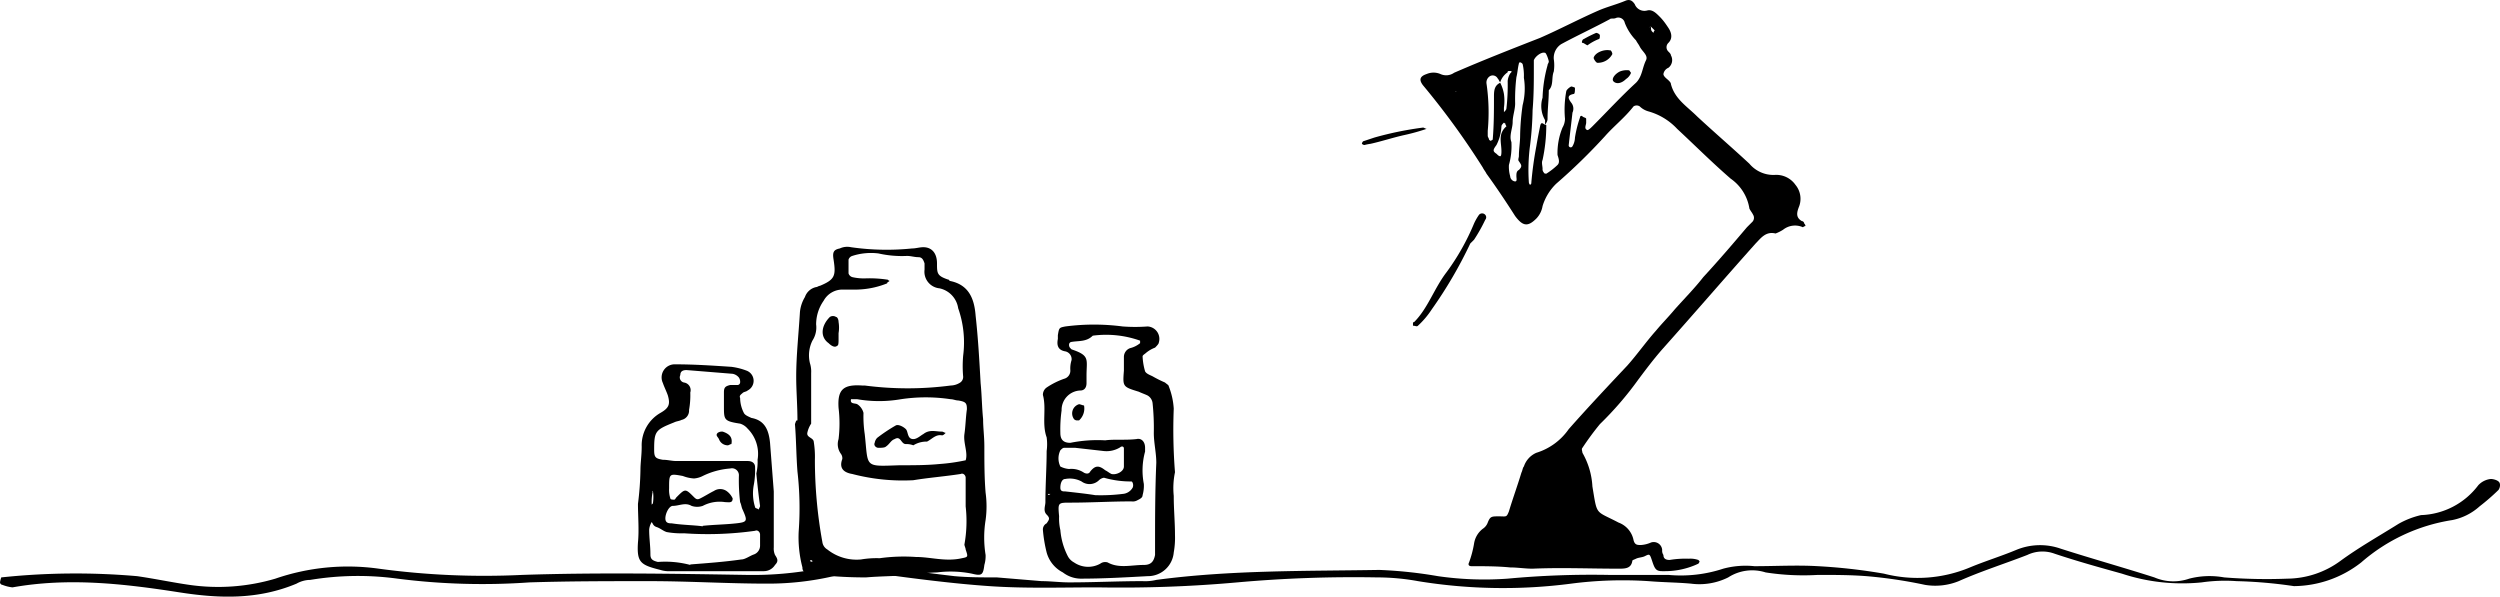 <svg xmlns="http://www.w3.org/2000/svg" viewBox="0 0 200.64 47.88"><g data-name="Layer 2"><g data-name="Layer 1"><g data-name="Calque 2"><path d="M64 33.74c0-1.2-.1-2.4-.1-3.5 0-1.7.2-3.5.3-5.2a2.84 2.84 0 01.4-1.2 1.22 1.22 0 01.9-.8c.1 0 .2-.1.3-.1 1.2-.5 1.3-.8 1.1-2.1-.1-.6 0-.8.5-.9a1.41 1.41 0 01.9-.1 20.09 20.09 0 004.9.1c.3 0 .6-.1.9-.1.7 0 1.1.5 1.1 1.3s0 1 .9 1.3a.1.1 0 01.1.1c1.6.3 2 1.5 2.1 2.8.2 1.8.3 3.6.4 5.4.1 1 .1 1.9.2 2.9 0 .7.1 1.4.1 2.2 0 1.2 0 2.5.1 3.7a8.1 8.1 0 010 2.2 8.76 8.76 0 000 2.8 2.49 2.49 0 01-.1.8c-.1.8-.2.9-1 .7a8.68 8.68 0 00-2.8-.1 13.56 13.56 0 00-2 .2c-1.2.1-2.5.1-3.7.2a34.39 34.39 0 01-4.6-.3.47.47 0 01-.5-.5 9.55 9.55 0 01-.3-2.9 25.68 25.68 0 00-.1-4.8c-.1-1.3-.1-2.6-.2-3.8.1-.3.1-.3.2-.3zm1.4 11.4c-.1-.1-.2-.1-.3-.2L65 45l.1.1a.19.19 0 01.3.04zm12.1-4.5v-2.3c0-.2-.2-.4-.4-.3-1.3.2-2.6.3-3.8.5a16 16 0 01-4.9-.5c-.6-.1-1.1-.4-.8-1.2a.6.6 0 00-.1-.4 1.32 1.32 0 01-.2-1.2 10.45 10.45 0 000-2.5c-.1-1.5.4-1.9 1.9-1.8h.2a26.56 26.56 0 006.9 0 1.45 1.45 0 00.7-.2.55.55 0 00.3-.5 9.65 9.65 0 010-1.7 8.27 8.27 0 00-.4-3.8 1.92 1.92 0 00-1.5-1.6 1.34 1.34 0 01-1.2-1.5v-.5c-.1-.3-.2-.5-.5-.5s-.6-.1-.9-.1a8.58 8.58 0 01-2.3-.2 4.87 4.87 0 00-2.1.2.45.45 0 00-.3.3v1.1a.45.45 0 00.3.3 4.1 4.1 0 001.1.1 9.7 9.7 0 011.7.1c.1 0 .1.1.2.1-.1.1-.2.1-.2.2a6.87 6.87 0 01-2.4.5h-1.2a1.72 1.72 0 00-1.5.9 3.29 3.29 0 00-.6 1.9 1.94 1.94 0 01-.3 1.3 2.67 2.67 0 00-.2 1.8 2.2 2.2 0 01.1.8V34a2.12 2.12 0 00-.3.7c-.1.4.4.4.5.7a7.57 7.57 0 01.1 1.5 36.83 36.83 0 00.6 6.6.82.82 0 00.4.6 3.77 3.77 0 002.7.8 7.57 7.57 0 011.5-.1 14.08 14.08 0 012.9-.1c1.2 0 2.4.4 3.7.1.5-.1.5-.1.3-.7 0-.1-.1-.3-.1-.4a10.5 10.5 0 00.1-3.06zm-.1-5.8c.1-.7.1-1.3.2-2 0-.5-.1-.6-.7-.7-.2 0-.4-.1-.6-.1a13.41 13.41 0 00-4 0 10.29 10.29 0 01-3.5 0h-.5c-.1.4.3.3.5.4a1.16 1.16 0 01.5.7 9.7 9.7 0 00.1 1.7c.3 2.7-.1 2.6 2.8 2.5 1.1 0 2.2 0 3.2-.1a15.16 15.16 0 002.1-.3c.2-.6-.2-1.4-.1-2.1zm-8.9-.6zM94.2 39.84c0 1 .1 2.1.1 3.1a6.6 6.6 0 01-.1 1.4 2.08 2.08 0 01-2.1 1.9c-1.8.1-3.6.2-5.4.2a2.39 2.39 0 01-1.4-.5 2.56 2.56 0 01-1.3-1.6 11.27 11.27 0 01-.3-1.8.55.55 0 01.3-.54c.2-.3.3-.4 0-.7s-.1-.7-.1-1c0-1.4.1-2.8.1-4.1a4.05 4.05 0 000-1.1c-.4-1.1 0-2.3-.3-3.4a.71.71 0 01.3-.6 6.11 6.11 0 011.4-.7.67.67 0 00.5-.7 2.2 2.2 0 01.1-.8.64.64 0 00-.5-.7c-.6-.1-.7-.5-.6-1v-.3c.1-.6.1-.6.6-.7a17.71 17.71 0 014.6 0 13.36 13.36 0 002 0 1 1 0 01.9 1.3c0 .1-.2.3-.3.4a2.5 2.5 0 00-.7.4c-.1.1-.3.2-.3.3a5 5 0 00.2 1.2c.1.2.4.3.6.4a9.29 9.29 0 001 .5c.1.1.3.2.3.3a5.84 5.84 0 01.4 1.8 43.42 43.42 0 00.1 5.1 6.23 6.23 0 00-.1 1.9zm-5.5-4.5c.7-.1 1.6 0 2.5-.1.4-.1.7.2.7.7v.3a5.72 5.72 0 00-.1 2.6 2.77 2.77 0 01-.1.9c0 .2-.2.3-.4.4a.75.75 0 01-.5.1c-1.6 0-3.3.1-4.9.1-1 0-1 0-.9 1.1a4.1 4.1 0 00.1 1.1 5.56 5.56 0 00.6 2.1 1.21 1.21 0 00.5.5 2 2 0 002.1.1.66.66 0 01.6-.1c.9.5 1.9.2 2.9.2.6 0 .8-.3.9-.8v-.6c0-2.3 0-4.5.1-6.8 0-.8-.2-1.6-.2-2.4a19.27 19.27 0 00-.1-2.4.82.82 0 00-.4-.6c-.2-.1-.5-.2-.7-.3-1.3-.4-1.3-.4-1.2-1.7v-1.1a.75.75 0 01.5-.7 2 2 0 00.8-.4v-.2a8.13 8.13 0 00-3.8-.4c-.5.5-1.1.4-1.7.5a.22.22 0 00-.2.2.37.37 0 00.1.3l.1.1c1.5.5 1.2.8 1.2 2.1v.6c0 .4-.2.6-.5.6a1.56 1.56 0 00-1.5 1.6 10.87 10.87 0 00-.1 1.8c0 .5.2.8.8.8a11 11 0 012.8-.2zm-2.4.6h-.9c-.1 0-.2.1-.3.2a1.48 1.48 0 000 1.3 1.85 1.85 0 00.7.2 1.8 1.8 0 011.2.3c.2.1.4.1.5-.1.4-.5.7-.5 1.2-.1.2.1.3.2.5.3.4.1 1-.2 1-.6V36c0-.2-.2-.2-.3-.1a2.08 2.08 0 01-1.3.3zm1.6 3.8a14.12 14.12 0 002.2-.1 1 1 0 00.8-.5c.1-.2 0-.5-.1-.5a7.8 7.8 0 01-2.2-.3.76.76 0 00-.4.2 1.08 1.08 0 01-1.4.1 2 2 0 00-1.3-.2c-.3 0-.4.4-.4.7s.2.3.4.3c.9.1 1.8.2 2.4.3zm-3.6-.1h-.2c0 .1.1.1.2 0zM56.1 45.84h-2.3a2.2 2.2 0 01-.8-.1c-1.6-.4-1.9-.6-1.8-2.2.1-1 0-2.1 0-3.1a24.5 24.5 0 00.2-2.7c0-.6.1-1.2.1-1.9a3 3 0 011.5-2.7c.7-.4.8-.7.6-1.4-.1-.3-.3-.7-.4-1a1.05 1.05 0 011-1.5c1.5 0 3 .1 4.5.2a5.27 5.27 0 011.2.3.87.87 0 01.1 1.6c-.1.1-.3.1-.4.2s-.3.2-.2.4a2.66 2.66 0 00.3 1.2c.1.2.4.3.6.4 1.1.2 1.4 1 1.5 2l.3 3.9v4.5a1.27 1.27 0 00.1.6c.2.3.3.5 0 .8a1.05 1.05 0 01-.9.5zM60.7 38a4.1 4.1 0 00.1-1.1 2.85 2.85 0 00-.8-2.5 1.28 1.28 0 00-.6-.4c-1.3-.2-1.3-.3-1.3-1.4v-1.1c0-.4.1-.5.5-.6h.6a.22.22 0 00.2-.2.6.6 0 00-.1-.4.85.85 0 00-.5-.3l-3.7-.3c-.3 0-.5.1-.5.4a.42.42 0 00.3.6.62.62 0 01.5.8 6.6 6.6 0 01-.1 1.4.76.76 0 01-.6.8c-.2.1-.4.1-.6.2-1.5.6-1.6.7-1.6 2.2 0 .6.1.7.7.8.4 0 .7.1 1.1.1H60c.4 0 .6.2.6.5a6.6 6.6 0 01-.1 1.4 3.67 3.67 0 00.1 1.8c0 .1.2.1.3.2 0-.1.1-.2.1-.3-.1-.66-.2-1.6-.3-2.6zm-5.3 7.3c1.3-.1 2.7-.2 4.1-.4.3 0 .7-.3 1-.4a.75.75 0 00.5-.7v-.9c0-.2-.2-.4-.4-.3a27.2 27.2 0 01-5.7.2 6.6 6.6 0 01-1.4-.1c-.3-.1-.5-.3-.8-.4s-.3-.3-.4-.4a1.42 1.42 0 00-.2.6c0 .7.1 1.3.1 2 0 .4.2.5.6.6a7.82 7.82 0 012.6.24zm1-3.1c1-.1 1.8-.1 2.7-.2s.9-.2.5-1.1c-.1-.2-.1-.4-.2-.6a14.77 14.77 0 01-.1-2.1.56.56 0 00-.7-.6 6 6 0 00-2.2.6 1.85 1.85 0 01-.7.2 2.92 2.92 0 01-.9-.2c-1.1-.2-1.1-.2-1.1 1a2.2 2.2 0 00.1.8c0 .1.2.1.3.1s.1-.1.2-.2c.7-.7.7-.7 1.4 0 .2.2.3.2.5.1.4-.2.7-.4 1.1-.6a.91.91 0 011 0 1.47 1.47 0 01.5.6c0 .4-.3.3-.6.3a2.89 2.89 0 00-1.8.3 1.39 1.39 0 01-.9 0c-.5-.3-1 0-1.5 0-.3 0-.6.6-.6 1s.3.4.5.4c.9.14 1.8.14 2.5.24zm-4-2.8c-.1 0-.1.1 0 0a3.75 3.75 0 00-.1 1v.1l.1-.1a3.35 3.35 0 000-1z"/><path d="M67.3 26.74v.5c0 .2 0 .5-.1.5-.2.2-.5 0-.7-.2-.7-.5-.6-1.4.1-2.1a.45.45 0 01.5 0c.1 0 .2.2.2.4a2.72 2.72 0 010 .9zM73.3 35.74a1.49 1.49 0 00-.6-.1c-.4 0-.4-.7-.9-.4-.3.1-.4.4-.7.6-.1.1-.4.1-.6.1s-.4-.2-.3-.4a.76.76 0 01.2-.4 13 13 0 011.5-1c.2-.1.6.1.8.3s.1.8.6.8c.3 0 .6-.3.8-.4.5-.4 1-.2 1.5-.2.1 0 .2.1.3.1-.1.1-.2.2-.3.2-.5-.1-.8.3-1.2.5a2 2 0 00-1.1.3zM86.4 33.74a.35.35 0 01-.2-.1.77.77 0 01.4-1.2c.1 0 .3.1.4.1a1.29 1.29 0 01-.4 1.2zM58.7 35.64c-.1 0-.2.1-.3.1a.75.75 0 01-.7-.5c-.1-.2-.3-.3-.1-.5a.6.6 0 01.4-.1c.6.2.8.5.7 1zM133.6 45.84h-.2c-.5 0-.6-.2-.8-.8s-.2-.6-.6-.4c-.2.1-.5.1-.7.2s-.3.1-.3.2c-.1.6-.6.6-1.1.6-2.3 0-4.6-.1-6.9 0-.6 0-1.2-.1-1.8-.1-1-.1-2.1-.1-3.1-.1-.2 0-.3-.1-.2-.3a8.33 8.33 0 00.4-1.5 1.85 1.85 0 01.7-1.2 1 1 0 00.4-.5c.2-.5.3-.5.9-.5s.6.1.8-.4c.3-1 .7-2.1 1-3.1.1-.2.1-.4.2-.5a1.82 1.82 0 011-1.1 4.93 4.93 0 002.6-1.9c1.5-1.7 3.1-3.4 4.7-5.1.8-.9 1.5-1.9 2.3-2.8.5-.6 1-1.1 1.5-1.7.8-.9 1.6-1.7 2.3-2.6 1.2-1.3 2.4-2.7 3.5-4l.4-.4a.47.47 0 00.1-.6c-.1-.2-.2-.3-.3-.5a3.59 3.59 0 00-1.5-2.4c-1.5-1.3-2.9-2.7-4.3-4a5 5 0 00-2.3-1.4 1.61 1.61 0 01-.7-.4.45.45 0 00-.5 0c-.7.9-1.6 1.6-2.3 2.4a46.42 46.42 0 01-3.9 3.8 4.18 4.18 0 00-1.1 1.8 1.9 1.9 0 01-.5 1c-.7.7-1.1.6-1.7-.2-.7-1.1-1.5-2.3-2.3-3.4-.1-.2-.2-.3-.3-.5a61.68 61.68 0 00-4.8-6.6c-.3-.4-.3-.7.3-.9a1.4 1.4 0 011.1 0 1.1 1.1 0 001.1-.1c2.3-1 4.6-1.9 6.9-2.8 1.6-.7 3.1-1.5 4.7-2.2.7-.3 1.5-.5 2.2-.8.3-.1.5 0 .7.3a.83.83 0 001 .5c.4-.1.7.2 1 .5s.5.6.7.9.4.8 0 1.2a.48.48 0 000 .7c.1.1.2.2.2.3a.78.78 0 01-.2 1 .66.66 0 00-.4.5c0 .2.3.4.4.5s.2.2.2.3c.3 1.2 1.3 1.8 2.1 2.6 1.4 1.3 2.8 2.5 4.2 3.8a2.52 2.52 0 002 .9 1.88 1.88 0 011.7.8 1.75 1.75 0 01.3 1.7c-.2.5-.3.9.2 1.2a.22.22 0 01.2.2.31.31 0 01.1.2.35.35 0 00-.2.1 1.54 1.54 0 00-1.6.2 3.29 3.29 0 01-.6.3c-.8-.2-1.2.4-1.6.8-2.5 2.8-5 5.7-7.5 8.5-.7.8-1.3 1.6-1.9 2.4a26.72 26.72 0 01-3.1 3.6 23.08 23.08 0 00-1.4 1.9c-.1.1 0 .3 0 .4a6.08 6.08 0 01.8 2.7c.4 2.4.2 1.9 2.1 2.9a1.89 1.89 0 011.2 1.4c.1.4.3.4.6.4a2.35 2.35 0 00.8-.2.68.68 0 01.9.6.6.6 0 00.1.4c0 .3.2.4.5.4a7.57 7.57 0 011.5-.1 2 2 0 01.8.1l.1.1a.35.35 0 01-.1.2 6.26 6.26 0 01-2.7.6zm-13.2-39.2a3.18 3.18 0 01.3.9 4.05 4.05 0 010 1.1V9c.1-.1.2-.2.2-.3a16.21 16.21 0 00.1-2.2 1.42 1.42 0 01.2-.6c.1-.1.2-.2 0-.2s-.2 0-.2.1a1.56 1.56 0 00-.6.8c-.1-.1-.1-.2-.2-.3a.45.45 0 00-.6-.2.6.6 0 00-.3.6 16 16 0 01.1 3.8v.4c0 .1.1.2.1.3l.1.1a.35.35 0 00.2-.1c.1-1.2.1-2.3.1-3.5 0-.56.1-.86.5-1.06zm3.9.6c0 .8-.1 1.5-.1 2.3 0 .2-.1.3-.2.5v-.4a2.25 2.25 0 01-.2-1.8 10.87 10.87 0 01.4-2.6c0-.1.1-.2.1-.3s-.2-.7-.3-.7c-.3-.1-.8.3-.9.6v.6c0 1.1 0 2.2-.1 3.4a26.36 26.36 0 01-.2 2.8 15.07 15.07 0 00-.1 3 .35.35 0 00.1.2c.1-.1.1-.1.1-.2a28.83 28.83 0 01.4-2.9c.1-.6.2-1.1.3-1.6s.3-.1.5-.1a13.32 13.32 0 01-.3 2.8c-.1.2 0 .5 0 .7a.37.37 0 00.1.3c0 .1.2.1.2.1a5.5 5.5 0 00.9-.7c.2-.2.1-.5 0-.8a5.38 5.38 0 01.4-2.2 1.45 1.45 0 00.2-.7 8.13 8.13 0 01.1-2.2c0-.1.2-.3.4-.4a1 1 0 01.3.1c0 .2 0 .5-.1.5-.5.1-.5.3-.2.7a.76.76 0 01.1.8c-.1.9-.2 1.7-.3 2.6a.16.16 0 00.3.1 1.45 1.45 0 00.2-.7 9.35 9.35 0 01.4-1.6c0-.1.1-.2.2-.1s.3.1.3.2v.3c0 .2-.2.5.1.6.1 0 .3-.2.4-.3 1.2-1.2 2.3-2.4 3.5-3.5.5-.5.5-1.2.8-1.8.2-.4-.3-.7-.5-1.1-.1-.2-.2-.3-.3-.5a4.2 4.2 0 01-.9-1.4.53.53 0 00-.7-.4c-.2.1-.4 0-.5.1-1.3.7-2.6 1.3-3.9 2a1.31 1.31 0 00-.6 1.2 3.35 3.35 0 010 1c-.2.5 0 1.1-.4 1.5zm-3.2 6a2.77 2.77 0 00.1.9.45.45 0 00.3.4c.3.1.2-.2.2-.4s0-.4.2-.5c.3-.3.2-.4 0-.7-.1-.1 0-.3 0-.4 0-.6.1-1.1.1-1.7a19.42 19.42 0 01.2-2.4 5.37 5.37 0 00.1-2.2 4.1 4.1 0 00-.1-1.1.35.35 0 00-.2-.14.1.1 0 00-.1.1c-.1.4-.1.7-.2 1.1a14.77 14.77 0 00-.1 2.1c0 .5-.2 1-.2 1.5s-.3 1.1-.1 1.6a5.54 5.54 0 01-.2 1.84zm-.4-3.4c-.1.1-.2.2-.2.3a3.71 3.71 0 01-.4 1.5c-.3.4-.3.5 0 .7.1.1.2.2.3.2s.1-.3.1-.4c0-.7-.3-1.4.4-2l-.1-.2c.1 0 0 0-.1-.1zm11.8-7.7c-.1 0-.2.1 0 0 0 .2 0 .3.1.4l.1.1a.35.35 0 01.1-.2zm-15.7 5.2c.1.1.1 0 0 0z"/><path d="M118.3 19.24l-.3.3a35 35 0 01-3.1 5.3 6.89 6.89 0 01-1.1 1.3c-.1.1-.2 0-.4 0v-.2a.1.1 0 01.1-.1c1.1-1.1 1.6-2.7 2.6-4a18.65 18.65 0 002.2-3.9 4.34 4.34 0 01.4-.7.33.33 0 01.5 0 .3.3 0 010 .4 12.9 12.9 0 01-.9 1.6zM114.5 10.34a16.69 16.69 0 01-1.8.5c-.9.2-1.8.5-2.7.7a4.33 4.33 0 00-.5.1.35.35 0 01-.2-.1.35.35 0 01.1-.2l.9-.3a27 27 0 013.9-.8c.1 0 .2.1.3.1zM129.4 4.34a1.31 1.31 0 01-1.2.7c-.1 0-.3-.3-.3-.4.1-.4.8-.7 1.3-.6.1-.04.2.2.2.3zM127.4 3.64c-.2-.1-.3-.2-.4-.2s0-.3.1-.3a9.29 9.29 0 011-.5c.1 0 .3.1.3.2s0 .3-.1.3a4.05 4.05 0 00-.9.5zM130.9 5.84a1 1 0 01-.4.5c-.4.4-.8.4-1 .2s.1-.6.5-.8a1.48 1.48 0 01.7-.1c.1 0 .1.1.2.2zM179.5 46.64a13.13 13.13 0 00-2.8.1 15.43 15.43 0 01-6.4-.7c-1.8-.5-3.6-1-5.4-1.6a2.81 2.81 0 00-2.2.1c-1.8.7-3.7 1.3-5.5 2.1a5 5 0 01-2.7.3 38.07 38.07 0 00-4.7-.7c-1.3-.1-2.6-.1-3.9-.1a19.73 19.73 0 01-4.2-.2 3.54 3.54 0 00-3 .4 5.18 5.18 0 01-3 .5c-1.1-.1-2.2-.1-3.4-.2a32.17 32.17 0 00-6.2.2 42.27 42.27 0 01-12.3-.2 18.42 18.42 0 00-3.3-.3 104.8 104.8 0 00-11.2.4 104.8 104.8 0 01-11.2.4c-2.9 0-5.8.1-8.7-.1s-6-.6-8.9-1a8.78 8.78 0 00-3.6.2 23.28 23.28 0 01-5.3.6c-3.2 0-6.3-.2-9.5-.2s-6.4 0-9.6.1a53.69 53.69 0 01-10.6-.3 23.47 23.47 0 00-7 .1 2.28 2.28 0 00-1.1.3c-3.1 1.3-6.2 1.2-9.4.7-4.5-.7-8.9-1.2-13.4-.4a3.09 3.09 0 01-.8-.2.22.22 0 01-.2-.2 2.27 2.27 0 01.1-.4 56.71 56.71 0 0110.9-.1c1.4.2 2.8.5 4.2.7a16.18 16.18 0 006.9-.5 17.89 17.89 0 018.3-.8 62.9 62.9 0 0011.5.5c6-.2 12-.1 18 0a27.82 27.82 0 005.8-.5 14.66 14.66 0 015.9-.1c1.7.3 3.3.5 5 .7 1.1.1 2.2.1 3.4.1l3.6.3c.7 0 1.5.1 2.2.1 2 0 3.9-.1 5.9-.1a3.75 3.75 0 001.1-.1c6-.8 12-.7 17.9-.8a35.59 35.59 0 014.7.5 26 26 0 005.6.2 73.09 73.09 0 018.1-.3h4.8a10.87 10.87 0 004.4-.5 6.88 6.88 0 012.5-.2c1.7 0 3.4-.1 5.1 0a45.21 45.21 0 015.3.6 10.89 10.89 0 006.9-.5c1.2-.5 2.5-.9 3.7-1.4a5 5 0 013.6-.1c2.5.8 5 1.5 7.5 2.3a3.87 3.87 0 002.8.1 6.56 6.56 0 012.8-.1 43.42 43.42 0 005.1.1 7.29 7.29 0 004.2-1.4c1.5-1.1 3.1-2 4.7-3a6.7 6.7 0 011.8-.7 6 6 0 004.6-2.4 1.6 1.6 0 011-.5c.2 0 .6.1.7.3s0 .5-.1.6a17.39 17.39 0 01-1.5 1.3 4.59 4.59 0 01-2.2 1.1 14.48 14.48 0 00-7.3 3.4 8.87 8.87 0 01-5.4 1.9 37.28 37.28 0 00-4.6-.4z"/></g></g></g></svg>